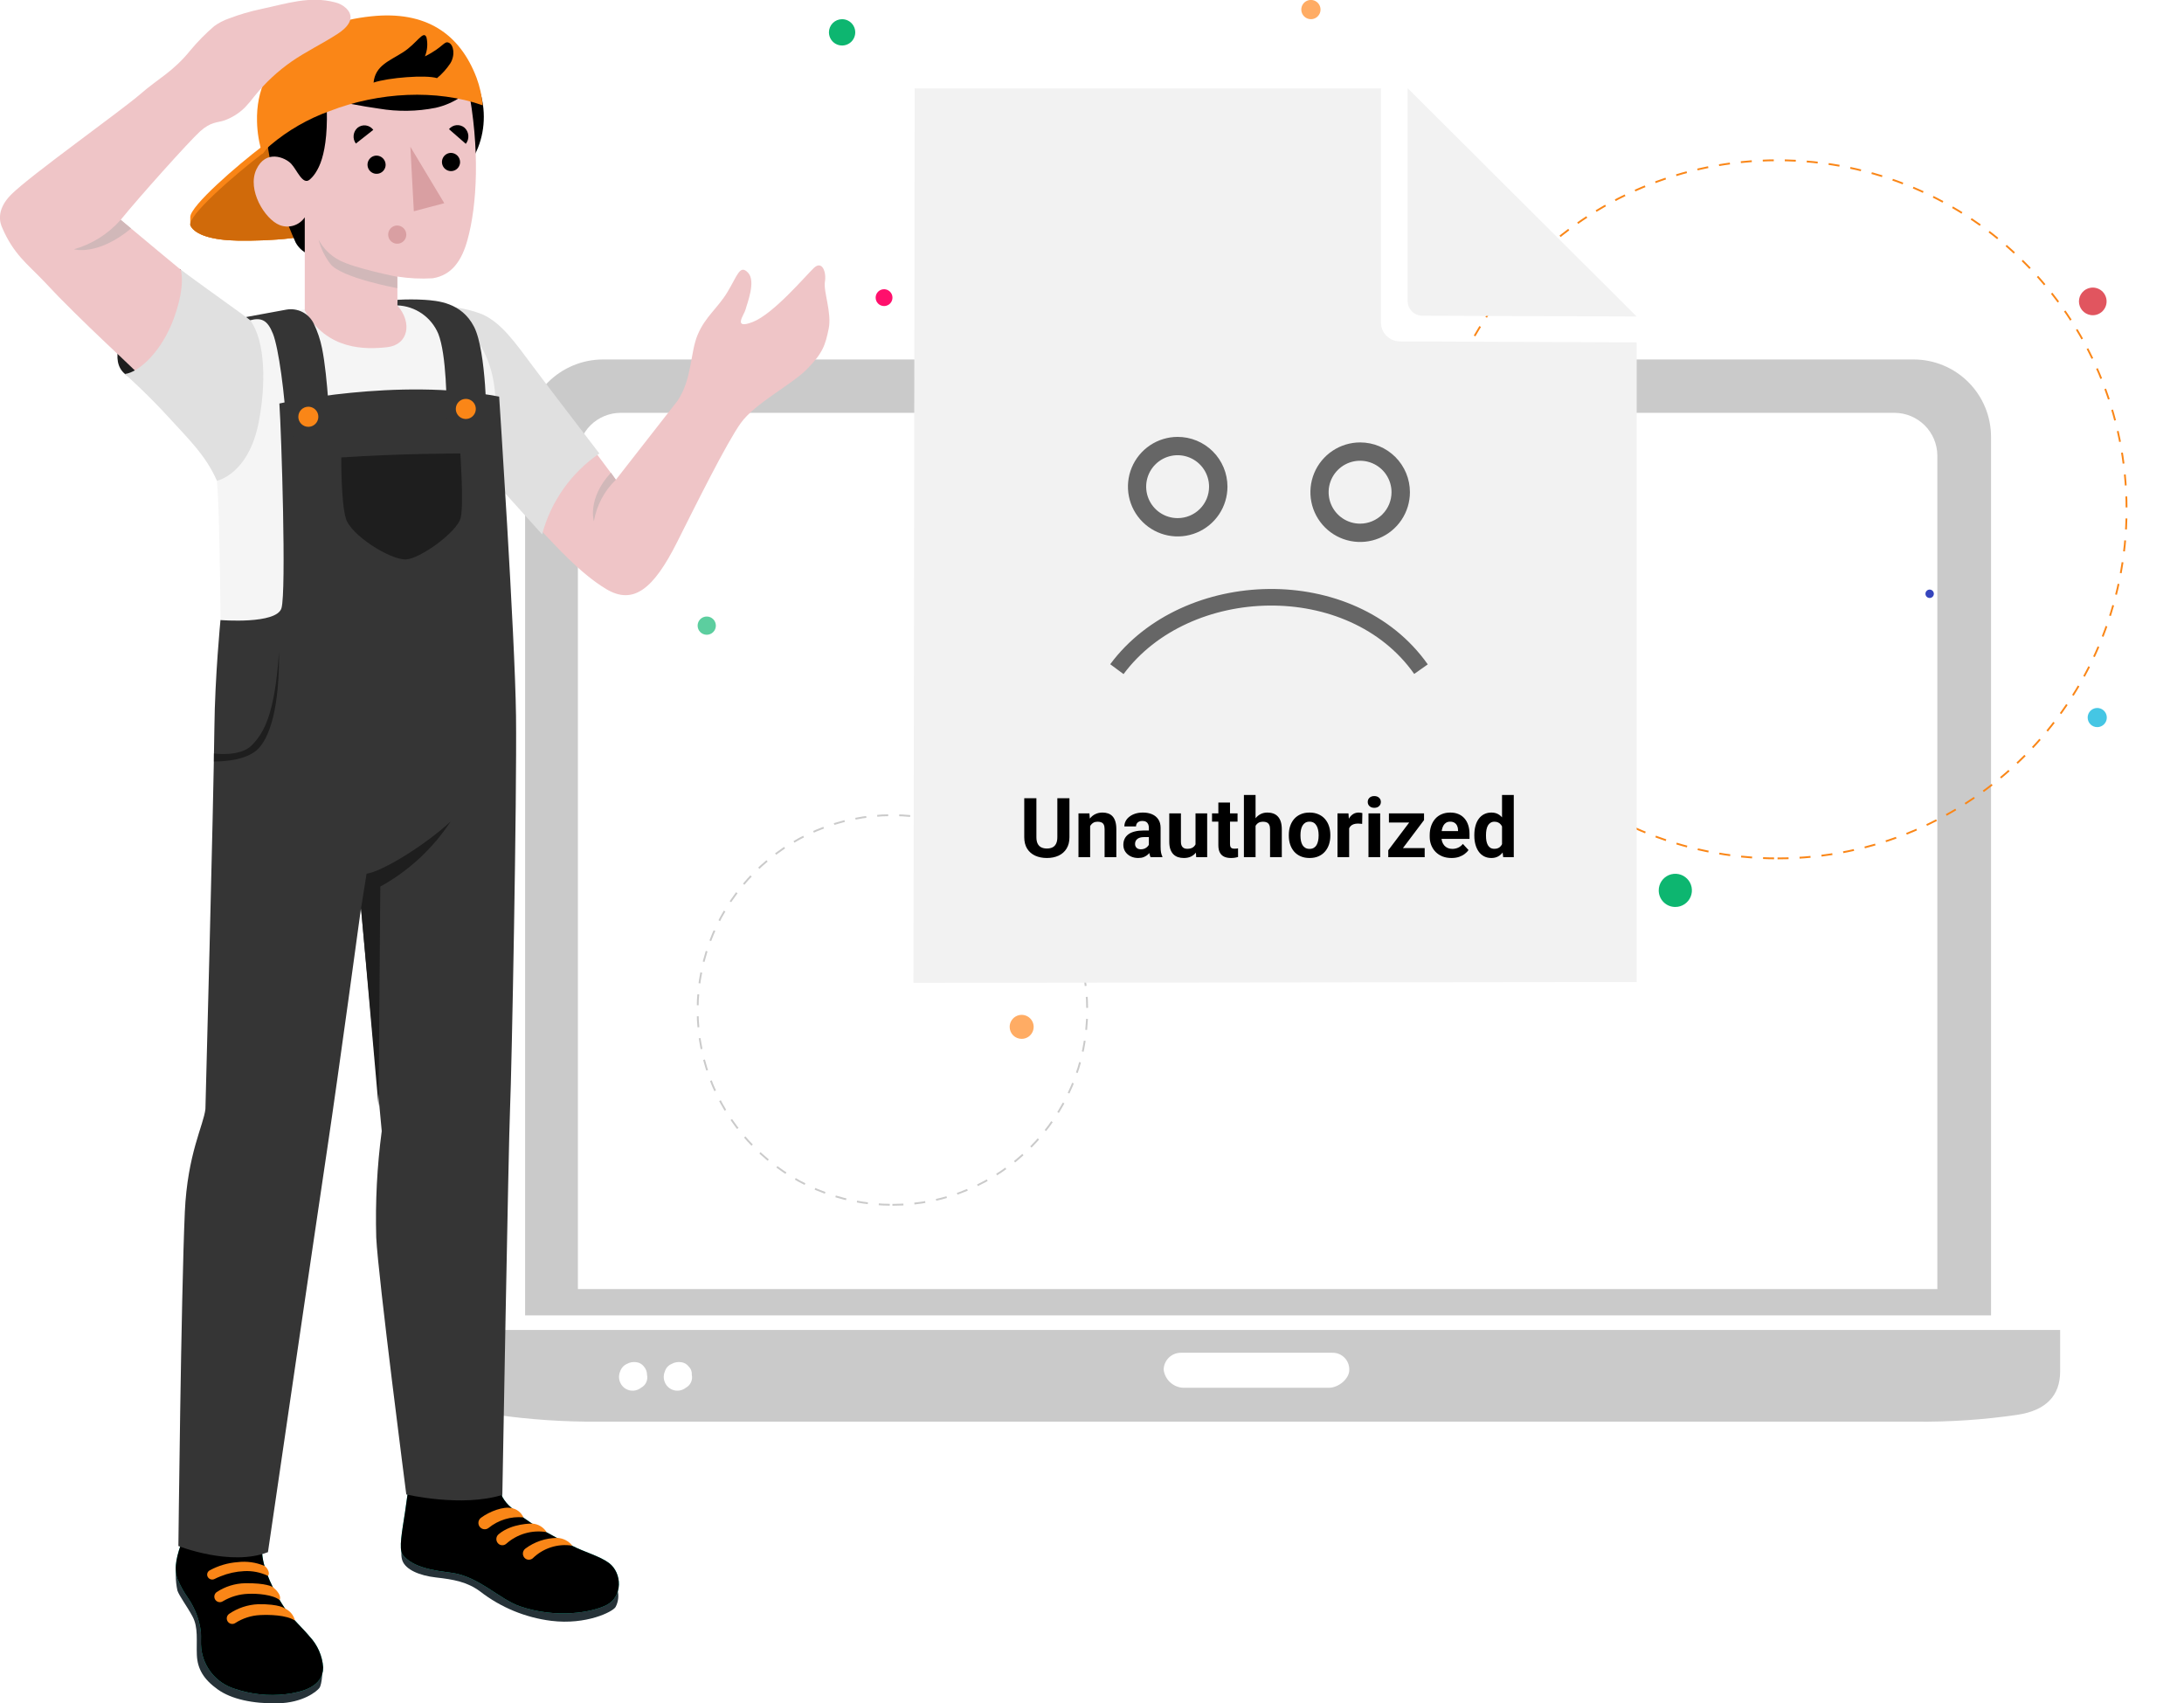 <svg width="395" height="308" viewBox="0 0 395 308" fill="none" xmlns="http://www.w3.org/2000/svg">
<g clip-path="url(#clip0_889_287)">
<path d="M346.09 65H109.03C105.305 65.013 101.737 66.499 99.103 69.133C96.469 71.766 94.983 75.335 94.97 79.06V237.85H360.1V79.06C360.108 77.216 359.751 75.388 359.051 73.682C358.35 71.976 357.319 70.425 356.017 69.118C354.715 67.812 353.168 66.775 351.465 66.069C349.761 65.362 347.934 64.999 346.09 65ZM350.39 233.09H104.52V82.33C104.536 80.289 105.357 78.338 106.805 76.899C108.252 75.461 110.209 74.653 112.25 74.65H342.66C344.698 74.66 346.651 75.471 348.097 76.908C349.543 78.344 350.366 80.292 350.39 82.33V233.09ZM82 240.49V247.99C82 252.45 84.54 255.05 89.73 255.83C95.848 256.698 102.021 257.113 108.2 257.07H346.4C352.58 257.139 358.755 256.725 364.87 255.83C370.06 255.05 372.6 252.35 372.6 247.99V240.49H82ZM115.93 250.94C115.633 251.176 115.284 251.339 114.913 251.417C114.541 251.495 114.156 251.485 113.789 251.387C113.422 251.29 113.083 251.109 112.798 250.858C112.514 250.606 112.292 250.292 112.15 249.94C112.021 249.636 111.955 249.31 111.955 248.98C111.955 248.65 112.021 248.324 112.15 248.02C112.245 247.712 112.405 247.428 112.619 247.186C112.833 246.945 113.096 246.752 113.39 246.62C113.896 246.341 114.478 246.232 115.05 246.31C115.325 246.336 115.591 246.419 115.832 246.554C116.072 246.688 116.283 246.87 116.45 247.09C116.822 247.505 117.025 248.043 117.02 248.6C117.125 249.056 117.074 249.533 116.877 249.957C116.68 250.381 116.346 250.727 115.93 250.94ZM124.03 250.94C123.732 251.176 123.383 251.339 123.01 251.417C122.638 251.494 122.253 251.484 121.885 251.387C121.517 251.29 121.177 251.109 120.892 250.858C120.606 250.607 120.383 250.292 120.24 249.94C120.111 249.636 120.045 249.31 120.045 248.98C120.045 248.65 120.111 248.324 120.24 248.02C120.327 247.706 120.485 247.417 120.702 247.174C120.918 246.931 121.188 246.742 121.49 246.62C121.995 246.34 122.578 246.231 123.15 246.31C123.425 246.336 123.691 246.419 123.932 246.554C124.172 246.688 124.383 246.87 124.55 247.09C124.752 247.283 124.908 247.519 125.006 247.78C125.105 248.042 125.144 248.322 125.12 248.6C125.22 249.056 125.167 249.531 124.97 249.954C124.773 250.377 124.443 250.723 124.03 250.94ZM240.35 250.94H213.99C213.11 250.899 212.273 250.549 211.627 249.95C210.981 249.352 210.568 248.544 210.46 247.67C210.473 246.861 210.801 246.088 211.374 245.517C211.947 244.946 212.721 244.62 213.53 244.61H240.97C241.374 244.602 241.776 244.675 242.151 244.826C242.526 244.977 242.866 245.202 243.152 245.488C243.438 245.774 243.663 246.114 243.814 246.489C243.965 246.864 244.038 247.266 244.03 247.67C244.08 249.28 242.11 250.94 240.35 250.94Z" fill="#CACACA"/>
<path d="M321.491 155.22C356.351 155.22 384.611 126.96 384.611 92.1C384.611 57.24 356.351 28.98 321.491 28.98C286.631 28.98 258.371 57.24 258.371 92.1C258.371 126.96 286.631 155.22 321.491 155.22Z" stroke="#FA8617" stroke-width="0.33" stroke-miterlimit="10" stroke-dasharray="1.99 1.99"/>
<path d="M161.402 217.86C180.859 217.86 196.632 202.087 196.632 182.63C196.632 163.173 180.859 147.4 161.402 147.4C141.945 147.4 126.172 163.173 126.172 182.63C126.172 202.087 141.945 217.86 161.402 217.86Z" stroke="#CACACA" stroke-width="0.33" stroke-miterlimit="10" stroke-dasharray="1.99 1.99"/>
<path d="M254.59 15.95V54.43C254.59 55.129 254.865 55.799 255.355 56.297C255.845 56.795 256.511 57.079 257.21 57.09L296.01 57.23L254.59 15.95Z" fill="#F2F2F2"/>
<path d="M165.211 177.73L165.431 15.99H249.761V58.33C249.763 59.224 250.117 60.081 250.745 60.717C251.374 61.353 252.227 61.717 253.121 61.73L296.011 61.91V177.58L165.211 177.73Z" fill="#F2F2F2"/>
<path opacity="0.67" d="M127.822 114.78C128.733 114.78 129.472 114.041 129.472 113.13C129.472 112.219 128.733 111.48 127.822 111.48C126.911 111.48 126.172 112.219 126.172 113.13C126.172 114.041 126.911 114.78 127.822 114.78Z" fill="#0DB670"/>
<path d="M303 164C303.593 164 304.173 163.824 304.667 163.494C305.16 163.165 305.545 162.696 305.772 162.148C305.999 161.6 306.058 160.997 305.942 160.415C305.827 159.833 305.541 159.298 305.121 158.879C304.702 158.459 304.167 158.173 303.585 158.058C303.003 157.942 302.4 158.001 301.852 158.228C301.304 158.455 300.835 158.84 300.506 159.333C300.176 159.827 300 160.407 300 161C299.998 161.395 300.074 161.786 300.224 162.15C300.374 162.515 300.595 162.847 300.874 163.126C301.153 163.405 301.485 163.626 301.85 163.776C302.214 163.926 302.605 164.002 303 164Z" fill="#0DB670"/>
<path d="M159.891 55.34C160.192 55.34 160.486 55.251 160.736 55.084C160.986 54.917 161.18 54.679 161.295 54.402C161.41 54.124 161.441 53.818 161.382 53.523C161.323 53.229 161.178 52.958 160.966 52.745C160.753 52.533 160.482 52.388 160.188 52.329C159.893 52.271 159.587 52.301 159.309 52.416C159.032 52.531 158.794 52.726 158.627 52.976C158.46 53.225 158.371 53.519 158.371 53.82C158.371 54.223 158.531 54.61 158.816 54.895C159.101 55.18 159.488 55.34 159.891 55.34Z" fill="#FF106C"/>
<path d="M184.779 187.85C185.209 187.85 185.629 187.722 185.986 187.484C186.343 187.245 186.621 186.905 186.785 186.508C186.949 186.111 186.991 185.674 186.907 185.253C186.822 184.832 186.615 184.445 186.31 184.142C186.006 183.839 185.618 183.633 185.197 183.55C184.775 183.468 184.338 183.512 183.942 183.678C183.546 183.844 183.207 184.124 182.97 184.482C182.733 184.84 182.607 185.26 182.609 185.69C182.609 185.974 182.666 186.256 182.775 186.519C182.884 186.782 183.044 187.02 183.246 187.221C183.447 187.422 183.687 187.581 183.95 187.688C184.213 187.796 184.495 187.851 184.779 187.85Z" fill="#FFAC64"/>
<path d="M379.308 131.48C379.65 131.48 379.985 131.379 380.269 131.188C380.554 130.998 380.776 130.728 380.906 130.412C381.037 130.096 381.072 129.748 381.005 129.413C380.938 129.077 380.773 128.769 380.531 128.527C380.29 128.285 379.981 128.12 379.646 128.053C379.31 127.987 378.962 128.021 378.646 128.152C378.33 128.283 378.06 128.504 377.87 128.789C377.68 129.073 377.578 129.408 377.578 129.75C377.577 129.978 377.621 130.203 377.707 130.414C377.794 130.624 377.921 130.815 378.082 130.976C378.243 131.137 378.434 131.265 378.645 131.351C378.855 131.438 379.081 131.481 379.308 131.48Z" fill="#45C6E4"/>
<path d="M348.998 108.13C349.2 108.13 349.393 108.05 349.536 107.908C349.678 107.765 349.758 107.572 349.758 107.37C349.758 107.169 349.678 106.975 349.536 106.833C349.393 106.69 349.2 106.61 348.998 106.61C348.797 106.61 348.603 106.69 348.461 106.833C348.318 106.975 348.238 107.169 348.238 107.37C348.238 107.572 348.318 107.765 348.461 107.908C348.603 108.05 348.797 108.13 348.998 108.13Z" fill="#3645BD"/>
<path d="M152.302 3.47C152.773 3.47 153.233 3.61 153.624 3.871C154.016 4.133 154.321 4.504 154.501 4.939C154.681 5.374 154.728 5.853 154.636 6.314C154.544 6.776 154.318 7.2 153.985 7.533C153.652 7.866 153.228 8.092 152.766 8.184C152.305 8.276 151.826 8.229 151.391 8.049C150.956 7.869 150.585 7.564 150.323 7.172C150.061 6.781 149.922 6.321 149.922 5.85C149.922 5.219 150.173 4.613 150.619 4.167C151.065 3.721 151.671 3.47 152.302 3.47Z" fill="#0DB670"/>
<path d="M237.092 3.47C237.436 3.47 237.772 3.368 238.058 3.177C238.344 2.986 238.567 2.714 238.699 2.396C238.831 2.078 238.865 1.728 238.798 1.391C238.731 1.053 238.565 0.743 238.322 0.5C238.079 0.256 237.769 0.091 237.431 0.023C237.093 -0.044 236.744 -0.009 236.426 0.122C236.108 0.254 235.836 0.477 235.645 0.763C235.454 1.049 235.352 1.386 235.352 1.73C235.352 2.191 235.535 2.634 235.861 2.96C236.187 3.287 236.63 3.47 237.092 3.47Z" fill="#FFAC64"/>
<path d="M378.096 56.967C378.453 57.026 378.82 57.006 379.169 56.909C379.518 56.812 379.842 56.64 380.119 56.405C380.395 56.171 380.617 55.879 380.769 55.55C380.921 55.221 381 54.862 381 54.5C381 54.138 380.921 53.779 380.769 53.45C380.617 53.121 380.395 52.829 380.119 52.595C379.842 52.36 379.518 52.188 379.169 52.091C378.82 51.994 378.453 51.974 378.096 52.033C377.511 52.129 376.979 52.429 376.595 52.881C376.211 53.333 376 53.907 376 54.5C376 55.093 376.211 55.667 376.595 56.119C376.979 56.571 377.511 56.871 378.096 56.967Z" fill="#E1555F"/>
<path d="M246 80C244.22 80 242.48 80.528 241 81.517C239.52 82.506 238.366 83.911 237.685 85.556C237.004 87.2 236.826 89.01 237.173 90.756C237.52 92.502 238.377 94.105 239.636 95.364C240.895 96.623 242.498 97.48 244.244 97.827C245.99 98.174 247.8 97.996 249.444 97.315C251.089 96.634 252.494 95.48 253.483 94C254.472 92.52 255 90.78 255 89C255 86.613 254.052 84.324 252.364 82.636C250.676 80.948 248.387 80 246 80ZM246 94.688C244.874 94.691 243.773 94.36 242.836 93.737C241.899 93.114 241.167 92.226 240.734 91.187C240.301 90.148 240.187 89.004 240.404 87.9C240.622 86.796 241.162 85.781 241.957 84.984C242.752 84.187 243.765 83.644 244.869 83.423C245.973 83.202 247.117 83.314 248.157 83.744C249.197 84.174 250.087 84.903 250.712 85.839C251.338 86.774 251.672 87.874 251.672 89C251.672 90.506 251.075 91.95 250.012 93.016C248.948 94.082 247.506 94.683 246 94.688Z" fill="#666666"/>
<path d="M202 121C214.533 104.116 244.484 103.223 257 121" stroke="#666666" stroke-width="3" stroke-miterlimit="10"/>
<path d="M212.984 79C211.205 79.003 209.467 79.534 207.989 80.524C206.511 81.515 205.359 82.922 204.681 84.567C204.002 86.212 203.826 88.021 204.175 89.765C204.524 91.51 205.382 93.112 206.642 94.37C207.901 95.627 209.505 96.482 211.25 96.828C212.995 97.174 214.804 96.995 216.448 96.313C218.091 95.632 219.496 94.478 220.484 92.999C221.473 91.519 222 89.779 222 88C222 86.817 221.767 85.645 221.313 84.552C220.86 83.459 220.196 82.466 219.358 81.63C218.521 80.795 217.527 80.132 216.433 79.681C215.34 79.229 214.168 78.998 212.984 79ZM212.984 93.688C211.86 93.688 210.76 93.354 209.825 92.729C208.889 92.104 208.16 91.216 207.73 90.177C207.299 89.137 207.187 87.994 207.406 86.89C207.626 85.787 208.167 84.774 208.963 83.978C209.758 83.183 210.772 82.641 211.875 82.422C212.978 82.202 214.122 82.315 215.161 82.746C216.2 83.176 217.088 83.905 217.713 84.84C218.338 85.775 218.672 86.875 218.672 88C218.674 88.748 218.528 89.488 218.243 90.179C217.958 90.87 217.539 91.498 217.011 92.026C216.482 92.555 215.854 92.974 215.163 93.259C214.472 93.544 213.732 93.69 212.984 93.688Z" fill="#666666"/>
<path d="M191.231 144.336H193.421V151.382C193.421 152.202 193.245 152.893 192.894 153.455C192.547 154.016 192.066 154.438 191.451 154.722C190.84 155.005 190.137 155.146 189.341 155.146C188.545 155.146 187.837 155.005 187.217 154.722C186.602 154.438 186.119 154.016 185.767 153.455C185.42 152.893 185.247 152.202 185.247 151.382V144.336H187.444V151.382C187.444 151.86 187.52 152.251 187.671 152.554C187.823 152.856 188.04 153.079 188.323 153.22C188.611 153.362 188.951 153.433 189.341 153.433C189.742 153.433 190.081 153.362 190.359 153.22C190.643 153.079 190.857 152.856 191.004 152.554C191.155 152.251 191.231 151.86 191.231 151.382V144.336ZM197.164 148.767V155H195.054V147.075H197.032L197.164 148.767ZM196.856 150.759H196.285C196.285 150.173 196.36 149.646 196.512 149.177C196.663 148.704 196.875 148.301 197.149 147.969C197.422 147.632 197.747 147.375 198.123 147.2C198.504 147.019 198.929 146.929 199.397 146.929C199.769 146.929 200.108 146.982 200.416 147.09C200.723 147.197 200.987 147.368 201.207 147.603C201.431 147.837 201.602 148.147 201.719 148.533C201.841 148.918 201.902 149.39 201.902 149.946V155H199.778V149.939C199.778 149.587 199.729 149.314 199.632 149.119C199.534 148.923 199.39 148.787 199.2 148.708C199.014 148.625 198.785 148.584 198.511 148.584C198.228 148.584 197.981 148.64 197.771 148.752C197.566 148.865 197.396 149.021 197.259 149.221C197.127 149.417 197.027 149.646 196.958 149.91C196.89 150.173 196.856 150.457 196.856 150.759ZM207.784 153.213V149.683C207.784 149.429 207.742 149.211 207.659 149.031C207.576 148.845 207.447 148.701 207.271 148.599C207.1 148.496 206.878 148.445 206.604 148.445C206.37 148.445 206.167 148.486 205.997 148.569C205.826 148.647 205.694 148.762 205.601 148.914C205.508 149.06 205.462 149.233 205.462 149.434H203.353C203.353 149.097 203.431 148.777 203.587 148.474C203.743 148.171 203.97 147.905 204.268 147.676C204.566 147.441 204.92 147.258 205.33 147.126C205.745 146.995 206.209 146.929 206.722 146.929C207.337 146.929 207.884 147.031 208.362 147.236C208.841 147.441 209.217 147.749 209.49 148.159C209.769 148.569 209.908 149.082 209.908 149.697V153.088C209.908 153.523 209.935 153.879 209.988 154.158C210.042 154.431 210.12 154.67 210.223 154.875V155H208.091C207.989 154.785 207.911 154.517 207.857 154.194C207.808 153.867 207.784 153.54 207.784 153.213ZM208.062 150.173L208.077 151.367H206.897C206.619 151.367 206.377 151.399 206.172 151.462C205.967 151.526 205.799 151.616 205.667 151.733C205.535 151.846 205.438 151.978 205.374 152.129C205.315 152.28 205.286 152.446 205.286 152.627C205.286 152.808 205.328 152.971 205.411 153.118C205.494 153.259 205.613 153.372 205.77 153.455C205.926 153.533 206.109 153.572 206.319 153.572C206.636 153.572 206.912 153.508 207.146 153.381C207.381 153.254 207.562 153.098 207.688 152.913C207.82 152.727 207.889 152.551 207.894 152.385L208.45 153.279C208.372 153.479 208.265 153.687 208.128 153.901C207.996 154.116 207.828 154.319 207.623 154.509C207.417 154.695 207.171 154.849 206.883 154.971C206.595 155.088 206.253 155.146 205.857 155.146C205.354 155.146 204.898 155.046 204.488 154.846C204.083 154.641 203.76 154.36 203.521 154.004C203.287 153.643 203.169 153.232 203.169 152.773C203.169 152.358 203.248 151.99 203.404 151.667C203.56 151.345 203.79 151.074 204.092 150.854C204.4 150.63 204.783 150.461 205.242 150.349C205.701 150.232 206.233 150.173 206.839 150.173H208.062ZM216.221 153.103V147.075H218.331V155H216.346L216.221 153.103ZM216.456 151.477L217.078 151.462C217.078 151.99 217.017 152.48 216.895 152.935C216.773 153.384 216.59 153.774 216.346 154.106C216.102 154.434 215.794 154.69 215.423 154.875C215.052 155.056 214.615 155.146 214.112 155.146C213.726 155.146 213.37 155.093 213.042 154.985C212.72 154.873 212.442 154.7 212.208 154.465C211.978 154.226 211.797 153.921 211.666 153.55C211.539 153.174 211.475 152.722 211.475 152.195V147.075H213.584V152.209C213.584 152.444 213.611 152.642 213.665 152.803C213.724 152.964 213.804 153.096 213.907 153.198C214.009 153.301 214.129 153.374 214.266 153.418C214.407 153.462 214.563 153.484 214.734 153.484C215.169 153.484 215.511 153.396 215.76 153.22C216.014 153.044 216.192 152.805 216.294 152.502C216.402 152.195 216.456 151.853 216.456 151.477ZM223.824 147.075V148.569H219.209V147.075H223.824ZM220.352 145.12H222.461V152.612C222.461 152.842 222.491 153.018 222.549 153.14C222.613 153.262 222.706 153.347 222.828 153.396C222.95 153.44 223.104 153.462 223.289 153.462C223.421 153.462 223.538 153.457 223.641 153.447C223.748 153.433 223.838 153.418 223.912 153.403L223.919 154.956C223.738 155.015 223.543 155.061 223.333 155.095C223.123 155.129 222.891 155.146 222.637 155.146C222.173 155.146 221.768 155.071 221.421 154.919C221.08 154.763 220.816 154.514 220.63 154.172C220.445 153.831 220.352 153.381 220.352 152.825V145.12ZM227.083 143.75V155H224.974V143.75H227.083ZM226.783 150.759H226.204C226.209 150.208 226.282 149.7 226.424 149.236C226.565 148.767 226.768 148.362 227.032 148.02C227.295 147.673 227.61 147.405 227.977 147.214C228.348 147.024 228.758 146.929 229.207 146.929C229.598 146.929 229.952 146.985 230.269 147.097C230.591 147.205 230.867 147.38 231.097 147.625C231.331 147.864 231.512 148.179 231.639 148.569C231.766 148.96 231.829 149.434 231.829 149.99V155H229.705V149.976C229.705 149.624 229.654 149.348 229.551 149.148C229.454 148.943 229.31 148.799 229.119 148.716C228.934 148.628 228.704 148.584 228.431 148.584C228.128 148.584 227.869 148.64 227.654 148.752C227.444 148.865 227.276 149.021 227.149 149.221C227.022 149.417 226.929 149.646 226.871 149.91C226.812 150.173 226.783 150.457 226.783 150.759ZM233.096 151.118V150.964C233.096 150.383 233.179 149.849 233.345 149.36C233.511 148.867 233.753 148.44 234.07 148.079C234.388 147.717 234.778 147.437 235.242 147.236C235.706 147.031 236.238 146.929 236.839 146.929C237.439 146.929 237.974 147.031 238.443 147.236C238.912 147.437 239.305 147.717 239.622 148.079C239.944 148.44 240.188 148.867 240.354 149.36C240.521 149.849 240.604 150.383 240.604 150.964V151.118C240.604 151.694 240.521 152.229 240.354 152.722C240.188 153.21 239.944 153.638 239.622 154.004C239.305 154.365 238.914 154.646 238.45 154.846C237.986 155.046 237.454 155.146 236.854 155.146C236.253 155.146 235.718 155.046 235.25 154.846C234.786 154.646 234.393 154.365 234.07 154.004C233.753 153.638 233.511 153.21 233.345 152.722C233.179 152.229 233.096 151.694 233.096 151.118ZM235.206 150.964V151.118C235.206 151.45 235.235 151.76 235.293 152.048C235.352 152.336 235.445 152.59 235.572 152.81C235.704 153.025 235.875 153.193 236.084 153.315C236.294 153.438 236.551 153.499 236.854 153.499C237.146 153.499 237.398 153.438 237.608 153.315C237.818 153.193 237.986 153.025 238.113 152.81C238.24 152.59 238.333 152.336 238.392 152.048C238.455 151.76 238.487 151.45 238.487 151.118V150.964C238.487 150.642 238.455 150.339 238.392 150.056C238.333 149.768 238.238 149.514 238.106 149.294C237.979 149.07 237.811 148.894 237.601 148.767C237.391 148.64 237.137 148.577 236.839 148.577C236.541 148.577 236.287 148.64 236.077 148.767C235.872 148.894 235.704 149.07 235.572 149.294C235.445 149.514 235.352 149.768 235.293 150.056C235.235 150.339 235.206 150.642 235.206 150.964ZM244.009 148.804V155H241.9V147.075H243.885L244.009 148.804ZM246.397 147.024L246.36 148.979C246.258 148.965 246.133 148.953 245.987 148.943C245.845 148.928 245.716 148.921 245.599 148.921C245.301 148.921 245.042 148.96 244.822 149.038C244.607 149.111 244.427 149.221 244.28 149.368C244.139 149.514 244.031 149.692 243.958 149.902C243.89 150.112 243.851 150.352 243.841 150.62L243.416 150.488C243.416 149.976 243.467 149.504 243.57 149.075C243.672 148.64 243.821 148.262 244.017 147.939C244.217 147.617 244.461 147.368 244.749 147.192C245.037 147.017 245.367 146.929 245.738 146.929C245.855 146.929 245.975 146.938 246.097 146.958C246.219 146.973 246.319 146.995 246.397 147.024ZM249.62 147.075V155H247.503V147.075H249.62ZM247.371 145.01C247.371 144.702 247.479 144.448 247.693 144.248C247.908 144.048 248.196 143.948 248.558 143.948C248.914 143.948 249.2 144.048 249.415 144.248C249.634 144.448 249.744 144.702 249.744 145.01C249.744 145.317 249.634 145.571 249.415 145.771C249.2 145.972 248.914 146.072 248.558 146.072C248.196 146.072 247.908 145.972 247.693 145.771C247.479 145.571 247.371 145.317 247.371 145.01ZM257.669 153.352V155H251.648V153.352H257.669ZM257.552 148.291L252.498 155H251.084V153.748L256.116 147.075H257.552V148.291ZM256.805 147.075V148.73H251.202V147.075H256.805ZM262.525 155.146C261.91 155.146 261.358 155.049 260.87 154.854C260.381 154.653 259.966 154.377 259.625 154.026C259.288 153.674 259.029 153.267 258.848 152.803C258.667 152.334 258.577 151.836 258.577 151.309V151.016C258.577 150.415 258.663 149.866 258.833 149.368C259.004 148.87 259.249 148.438 259.566 148.071C259.888 147.705 260.279 147.424 260.738 147.229C261.197 147.029 261.714 146.929 262.291 146.929C262.852 146.929 263.35 147.021 263.785 147.207C264.219 147.393 264.583 147.656 264.876 147.998C265.174 148.34 265.398 148.75 265.55 149.229C265.701 149.702 265.777 150.229 265.777 150.811V151.689H259.478V150.283H263.704V150.122C263.704 149.829 263.65 149.568 263.543 149.338C263.44 149.104 263.284 148.918 263.074 148.782C262.864 148.645 262.596 148.577 262.269 148.577C261.99 148.577 261.751 148.638 261.551 148.76C261.351 148.882 261.187 149.053 261.06 149.272C260.938 149.492 260.845 149.751 260.782 150.049C260.723 150.342 260.694 150.664 260.694 151.016V151.309C260.694 151.626 260.738 151.919 260.826 152.188C260.918 152.456 261.048 152.688 261.214 152.883C261.385 153.079 261.59 153.23 261.829 153.337C262.073 153.445 262.349 153.499 262.657 153.499C263.038 153.499 263.392 153.425 263.719 153.279C264.051 153.127 264.336 152.9 264.576 152.598L265.601 153.711C265.435 153.95 265.208 154.18 264.92 154.399C264.637 154.619 264.295 154.8 263.895 154.941C263.494 155.078 263.038 155.146 262.525 155.146ZM271.658 153.271V143.75H273.782V155H271.871L271.658 153.271ZM266.648 151.133V150.979C266.648 150.374 266.717 149.824 266.854 149.331C266.99 148.833 267.19 148.406 267.454 148.049C267.718 147.693 268.042 147.417 268.428 147.222C268.814 147.026 269.253 146.929 269.747 146.929C270.21 146.929 270.616 147.026 270.962 147.222C271.314 147.417 271.612 147.695 271.856 148.057C272.105 148.413 272.305 148.835 272.457 149.324C272.608 149.807 272.718 150.337 272.786 150.913V151.25C272.718 151.802 272.608 152.314 272.457 152.788C272.305 153.262 272.105 153.677 271.856 154.033C271.612 154.385 271.314 154.658 270.962 154.854C270.611 155.049 270.201 155.146 269.732 155.146C269.239 155.146 268.799 155.046 268.414 154.846C268.033 154.646 267.71 154.365 267.447 154.004C267.188 153.643 266.99 153.218 266.854 152.729C266.717 152.241 266.648 151.709 266.648 151.133ZM268.758 150.979V151.133C268.758 151.46 268.782 151.765 268.831 152.048C268.885 152.332 268.97 152.583 269.087 152.803C269.209 153.018 269.366 153.186 269.556 153.308C269.751 153.425 269.988 153.484 270.267 153.484C270.628 153.484 270.926 153.403 271.16 153.242C271.395 153.076 271.573 152.849 271.695 152.561C271.822 152.273 271.895 151.941 271.915 151.565V150.605C271.9 150.298 271.856 150.022 271.783 149.778C271.714 149.529 271.612 149.316 271.475 149.141C271.343 148.965 271.177 148.828 270.977 148.73C270.782 148.633 270.55 148.584 270.281 148.584C270.008 148.584 269.773 148.647 269.578 148.774C269.383 148.896 269.224 149.065 269.102 149.28C268.985 149.495 268.897 149.749 268.838 150.042C268.785 150.33 268.758 150.642 268.758 150.979Z" fill="black"/>
<path d="M97.909 95.978C92.105 89.987 81.602 76.379 81.602 76.379L75.64 55.702C75.491 55.761 78.67 55.771 79.614 55.702C86.034 56.131 87.922 56.7 91.916 61.073C95.087 64.558 107.18 81.161 111.393 86.742L122.552 72.455C125.226 68.391 124.788 63.849 126.18 60.534C127.571 57.219 129.807 55.752 131.605 52.746C133.404 49.741 133.831 47.754 135.302 49.322C136.772 50.889 135.073 54.993 134.855 55.931C134.636 56.87 132.39 59.675 136.146 58.218C139.903 56.76 145.706 49.861 147.206 48.443C148.707 47.025 149.492 49.222 149.194 50.949C148.896 52.676 150.466 56.57 149.879 59.426C149.263 62.421 148.816 63.849 145.905 66.794C143.202 69.54 136.564 72.894 133.98 76.499C131.396 80.103 125.852 91.285 122.463 98.024C118.17 106.591 114.513 109.416 109.664 106.531C104.815 103.645 100.065 98.204 97.909 95.978Z" fill="#EFC5C7"/>
<path d="M77.548 55.502C80.833 55.186 84.146 55.641 87.227 56.83C90.714 58.407 93.079 61.822 96.478 66.374C99.876 70.927 108.402 81.999 108.402 81.999C103.317 85.469 99.642 90.661 98.048 96.626L77.279 73.563L77.548 55.502Z" fill="#E0E0E0"/>
<path d="M111.383 86.752C109.288 88.768 107.895 91.407 107.408 94.28C107.408 94.28 106.156 90.137 110.498 85.474L111.383 86.752Z" fill="#D1B8B9"/>
<path d="M57.565 55.432C55.309 55.981 49.248 56.76 45.253 57.908C42.272 58.757 39.291 62.431 38.715 65.146C36.727 73.843 38.496 79.314 39.231 86.932C39.967 94.55 40.016 132.559 40.016 132.559C44.22 140.806 76.068 142.483 91.481 131.171C91.481 131.171 89.592 80.572 89.592 72.694C89.592 64.817 85.24 55.362 73.216 54.653L57.565 55.432Z" fill="#F5F5F5"/>
<path d="M71.179 30.511C71.168 30.841 71.06 31.159 70.869 31.427C70.678 31.695 70.413 31.901 70.106 32.019C69.8 32.136 69.466 32.16 69.146 32.088C68.826 32.016 68.534 31.851 68.307 31.613C68.079 31.375 67.927 31.076 67.868 30.751C67.81 30.427 67.848 30.093 67.977 29.79C68.106 29.487 68.322 29.229 68.596 29.048C68.871 28.868 69.192 28.772 69.52 28.774C69.969 28.785 70.395 28.973 70.706 29.299C71.017 29.624 71.187 30.06 71.179 30.511Z" fill="#263238"/>
<path d="M69.519 24.86L66.081 26.767C65.836 26.295 65.782 25.746 65.93 25.234C66.078 24.723 66.417 24.288 66.876 24.022C67.103 23.896 67.353 23.819 67.611 23.793C67.869 23.768 68.129 23.795 68.376 23.874C68.623 23.952 68.852 24.08 69.048 24.249C69.245 24.419 69.405 24.627 69.519 24.86Z" fill="#263238"/>
<path d="M70.762 40.715L74.617 42.163C74.538 42.426 74.406 42.669 74.23 42.879C74.053 43.088 73.835 43.258 73.59 43.379C73.344 43.5 73.077 43.569 72.804 43.581C72.531 43.593 72.259 43.549 72.004 43.451C71.485 43.245 71.065 42.845 70.833 42.335C70.602 41.825 70.576 41.244 70.762 40.715Z" fill="#F28F8F"/>
<path d="M84.453 26.248L81.323 23.822C81.47 23.609 81.658 23.429 81.877 23.292C82.096 23.155 82.34 23.064 82.594 23.024C82.849 22.985 83.109 22.998 83.359 23.064C83.608 23.129 83.842 23.244 84.046 23.403C84.464 23.734 84.739 24.214 84.815 24.744C84.891 25.273 84.761 25.812 84.453 26.248Z" fill="#263238"/>
<path d="M83.75 30.512C83.738 30.829 83.634 31.135 83.45 31.393C83.266 31.651 83.011 31.849 82.716 31.962C82.421 32.076 82.099 32.099 81.791 32.03C81.483 31.961 81.201 31.803 80.982 31.574C80.763 31.346 80.615 31.058 80.558 30.746C80.501 30.434 80.536 30.112 80.659 29.82C80.783 29.528 80.989 29.278 81.252 29.103C81.515 28.928 81.824 28.834 82.14 28.834C82.355 28.838 82.568 28.885 82.765 28.971C82.963 29.057 83.141 29.182 83.291 29.338C83.44 29.494 83.558 29.677 83.636 29.879C83.715 30.08 83.754 30.295 83.75 30.512Z" fill="#263238"/>
<path d="M75.022 27.726L75.579 37.89L80.856 36.083L75.022 27.726Z" fill="#F28F8F"/>
<path d="M71.156 28.175L47.496 26.418C42.915 29.902 34.409 37.231 34.419 39.258V40.665C34.424 40.728 34.441 40.789 34.469 40.845C35.303 42.443 38.324 43.431 43.024 43.511C48.599 43.601 57.254 43.091 59.53 41.125C62.948 38.129 71.156 29.513 71.156 29.513L69.964 29.423L71.156 28.175Z" fill="#FA8617"/>
<path opacity="0.2" d="M71.156 28.175L47.496 26.418C42.915 29.902 34.409 37.231 34.419 39.258V40.665C34.424 40.728 34.441 40.789 34.469 40.845C35.303 42.443 38.324 43.431 43.024 43.511C48.599 43.601 57.254 43.091 59.53 41.125C62.948 38.129 71.156 29.513 71.156 29.513L69.964 29.423L71.156 28.175Z" fill="#FA8617"/>
<path d="M47.496 27.756C42.716 31.4 33.584 39.238 34.469 40.845C35.353 42.453 38.324 43.431 43.024 43.511C48.599 43.601 57.254 43.092 59.53 41.125C62.948 38.129 71.156 29.513 71.156 29.513L47.496 27.756Z" fill="#D06B0A"/>
<path opacity="0.4" d="M47.496 27.756C42.716 31.4 33.584 39.238 34.469 40.845C35.353 42.453 38.324 43.431 43.024 43.511C48.599 43.601 57.254 43.092 59.53 41.125C62.948 38.129 71.156 29.513 71.156 29.513L47.496 27.756Z" fill="#D06B0A"/>
<path d="M47.497 27.756C47.417 28.445 49.832 29.883 49.832 29.883L49.156 25.709L47.497 27.756Z" fill="#D06B0A"/>
<path opacity="0.3" d="M47.497 27.756C47.417 28.445 49.832 29.883 49.832 29.883L49.156 25.709L47.497 27.756Z" fill="#D06B0A"/>
<path d="M53.747 13.868C53.747 13.868 50.05 14.387 48.689 17.183C47.517 19.619 47.934 25.499 49.514 31.909C50.408 36.034 51.741 40.051 53.489 43.89C54.103 44.985 55.114 45.8 56.311 46.166L56.122 38.559L55.844 33.267C55.844 33.267 59.232 28.624 59.6 24.82C60.087 19.918 59.053 17.922 59.053 17.922L53.747 13.868Z" fill="black"/>
<path d="M59.71 21.226C59.723 24.99 61.223 28.594 63.88 31.247C66.537 33.9 70.134 35.384 73.88 35.374C81.681 35.374 87.534 28.914 87.504 21.076C87.474 13.239 81.591 6.959 73.791 6.989C70.045 7.002 66.457 8.509 63.817 11.179C61.176 13.849 59.699 17.463 59.71 21.226Z" fill="black"/>
<path d="M56.023 32.468C54.752 33.577 53.718 30.711 52.645 29.593C51.572 28.475 48.084 26.957 46.365 30.641C44.645 34.325 47.885 39.627 50.568 40.695C51.372 41.015 52.26 41.051 53.087 40.797C53.914 40.543 54.63 40.014 55.119 39.297V56.141C59.094 63.419 66.229 63.2 70.025 62.78C73.821 62.361 74.645 58.417 71.873 55.222V50.011C73.979 50.342 76.115 50.446 78.243 50.32C81.711 49.771 83.529 47.135 84.563 43.331C86.242 37.261 86.908 27.057 84.563 15.266C80.677 12.271 67.193 12.74 59.034 17.942C59.621 28.425 57.285 31.36 56.023 32.468Z" fill="#EFC5C7"/>
<path d="M83.102 10.114C81.493 8.391 79.539 7.03 77.368 6.12C75.624 5.37 73.751 4.969 71.853 4.942C69.389 4.942 66.885 4.573 64.47 4.653C60.197 4.792 55.03 6.54 53.102 10.713C52.218 12.63 52.108 14.647 53.818 15.965C55.374 17.029 57.158 17.713 59.025 17.962C62.195 18.511 65.335 19.209 68.525 19.639C71.933 20.218 75.419 20.168 78.809 19.489C80.403 19.127 81.918 18.477 83.281 17.572C83.979 17.103 84.625 16.561 85.209 15.955C85.438 15.725 86.044 15.246 86.113 14.956C86.183 14.667 85.775 13.958 85.606 13.698C84.941 12.393 84.098 11.187 83.102 10.114Z" fill="black"/>
<path d="M71.846 50.05C71.846 50.05 64.085 48.513 61.372 47.055C59.777 46.224 58.468 44.93 57.616 43.341C58.031 44.93 58.757 46.42 59.752 47.724C61.739 50.26 71.856 52.107 71.856 52.107L71.846 50.05Z" fill="#D1B8B9"/>
<path d="M69.746 29.843C69.734 30.166 69.628 30.478 69.441 30.741C69.254 31.004 68.994 31.206 68.693 31.321C68.393 31.437 68.065 31.461 67.751 31.391C67.437 31.321 67.151 31.159 66.927 30.927C66.704 30.694 66.554 30.4 66.495 30.083C66.436 29.765 66.472 29.437 66.598 29.139C66.724 28.842 66.934 28.588 67.202 28.409C67.47 28.231 67.784 28.136 68.106 28.135C68.326 28.139 68.542 28.186 68.743 28.274C68.944 28.362 69.126 28.489 69.278 28.648C69.43 28.806 69.55 28.993 69.63 29.198C69.71 29.403 69.75 29.622 69.746 29.843Z" fill="black"/>
<path d="M73.484 42.482C73.472 42.805 73.366 43.118 73.179 43.381C72.992 43.644 72.732 43.846 72.431 43.961C72.131 44.077 71.803 44.101 71.489 44.031C71.175 43.96 70.889 43.799 70.665 43.566C70.442 43.334 70.292 43.04 70.233 42.722C70.175 42.405 70.21 42.077 70.336 41.779C70.462 41.481 70.672 41.228 70.94 41.049C71.208 40.871 71.523 40.775 71.844 40.775C72.064 40.778 72.281 40.824 72.483 40.911C72.684 40.999 72.867 41.126 73.019 41.285C73.172 41.443 73.291 41.631 73.371 41.837C73.451 42.042 73.489 42.262 73.484 42.482Z" fill="#D99FA2"/>
<path d="M67.512 23.483L64.362 25.959C64.044 25.529 63.901 24.995 63.96 24.463C64.019 23.931 64.276 23.442 64.68 23.093C64.889 22.927 65.13 22.806 65.387 22.736C65.645 22.665 65.914 22.648 66.178 22.684C66.442 22.721 66.697 22.81 66.926 22.947C67.155 23.084 67.354 23.266 67.512 23.483Z" fill="black"/>
<path d="M84.244 26.009L81.203 23.353C81.369 23.15 81.574 22.982 81.805 22.858C82.035 22.735 82.288 22.659 82.549 22.634C82.809 22.609 83.072 22.635 83.322 22.712C83.572 22.79 83.804 22.916 84.005 23.083C84.41 23.448 84.659 23.954 84.704 24.498C84.748 25.042 84.584 25.583 84.244 26.009Z" fill="black"/>
<path d="M83.211 29.353C83.199 29.676 83.093 29.989 82.906 30.252C82.719 30.515 82.459 30.716 82.158 30.832C81.858 30.947 81.53 30.972 81.216 30.901C80.902 30.831 80.616 30.67 80.392 30.437C80.169 30.205 80.019 29.911 79.96 29.593C79.901 29.276 79.937 28.947 80.063 28.65C80.188 28.352 80.398 28.099 80.667 27.92C80.935 27.741 81.249 27.646 81.571 27.646C81.79 27.65 82.007 27.697 82.208 27.785C82.409 27.873 82.591 28 82.743 28.158C82.895 28.317 83.015 28.504 83.095 28.709C83.175 28.914 83.215 29.133 83.211 29.353Z" fill="black"/>
<path d="M74.22 26.538L74.846 38.199L80.352 36.742L74.22 26.538Z" fill="#D99FA2"/>
<path d="M46.485 21.975C46.529 23.98 46.864 25.968 47.479 27.876C47.876 27.255 48.365 26.7 48.93 26.228C52.091 23.566 55.698 21.491 59.582 20.098C68.526 16.623 78.96 16.104 87.297 19.04C87.153 17.332 86.779 15.653 86.184 14.048C83.143 6.06 76.992 1.917 67.174 2.945C55.677 4.123 46.177 10.533 46.485 21.975Z" fill="#FA8617"/>
<path d="M67.562 14.936C70.235 14.028 77.052 13.499 79.039 14.128C79.962 13.364 80.769 12.47 81.434 11.472C82.368 9.984 82.05 8.117 81.176 7.728C80.301 7.338 80.242 8.507 76.853 10.194C77.3 9.103 77.397 7.899 77.131 6.749C76.575 5.372 75.412 7.848 72.888 9.455C70.364 11.062 67.88 11.861 67.562 14.936Z" fill="black"/>
<path d="M32.681 48.772C30.455 46.935 16.96 63 22.605 67.622C28.249 72.245 35.145 60.633 34.211 54.903C33.277 49.172 32.681 48.772 32.681 48.772Z" fill="#1E1E1E"/>
<path d="M21.832 39.747C25.211 35.583 34.184 25.579 36.172 23.772C38.159 21.965 39.351 22.205 40.584 21.775C41.964 21.278 43.221 20.488 44.27 19.459C44.905 18.797 45.499 18.097 46.049 17.362C47.977 14.969 50.236 12.864 52.756 11.112C55.42 9.265 58.341 7.897 61.064 6.12C62.694 5.072 64.462 3.305 62.614 1.498C62.054 0.976 61.369 0.608 60.627 0.429C56.006 -0.789 51.872 0.649 47.261 1.627C45.255 2.048 43.285 2.625 41.369 3.355C40.428 3.681 39.54 4.145 38.735 4.732C37.175 6.073 35.728 7.542 34.413 9.126C31.243 13.029 28.56 14.237 25.469 16.943C21.822 20.108 5.476 31.72 2.028 35.174C-0.834 38.039 0.04 40.406 0.418 41.224C2.455 45.927 4.88 47.674 7.742 50.649C8.686 51.648 9.639 52.646 10.594 53.645C14.31 57.429 18.046 60.993 21.922 64.627C26.055 68.501 27.745 70.358 31.431 74.092C33.741 76.505 35.623 79.298 36.996 82.349C43.664 83.877 48.215 69.699 45.83 61.482C45.096 59.413 43.742 57.624 41.955 56.36C35.158 50.909 21.832 39.747 21.832 39.747Z" fill="#EFC5C7"/>
<path d="M21.829 39.747C19.576 42.3 16.641 44.151 13.373 45.078C13.373 45.078 17.616 46.356 23.707 41.314L21.829 39.747Z" fill="#D1B8B9"/>
<path d="M45.253 57.908C43.733 56.71 40.036 54.154 32.682 48.773C32.682 48.773 33.676 51.328 31.48 57.459C29.284 63.589 25.101 67.323 22.606 67.623C22.606 67.623 26.69 71.277 30.407 75.35C34.123 79.424 37.214 82.339 39.231 86.932C39.231 86.932 44.965 85.814 46.803 76.289C48.105 69.599 48.035 61.662 45.253 57.908Z" fill="#E0E0E0"/>
<path d="M58.101 301.431C58.459 301.81 58.23 304.566 57.783 305.195C57.336 305.824 54.802 307.92 50.191 308C45.769 308.08 41.864 307.271 39.36 305.474C36.856 303.677 35.713 301.8 35.604 299.264C35.495 296.728 35.902 294.272 34.809 292.275C33.815 290.428 32.424 288.601 32.086 287.603C31.698 285.816 31.698 283.967 32.086 282.181L58.101 301.431Z" fill="#263238"/>
<path d="M47.369 280.045C47.382 281.002 47.513 281.954 47.757 282.88C48.325 284.868 49.133 286.779 50.162 288.571C50.662 289.511 51.227 290.415 51.851 291.277C53.103 292.944 54.693 294.342 56.015 295.939C57.443 297.462 58.303 299.434 58.449 301.52C58.449 305.005 54.633 305.983 51.722 306.343C48.566 306.719 45.367 306.378 42.361 305.344C40.778 304.839 39.373 303.885 38.315 302.598C37.258 301.31 36.592 299.744 36.399 298.086C36.29 297.087 36.399 296.089 36.339 295.151C36.075 292.914 35.266 290.778 33.984 288.93C33.235 287.864 32.602 286.719 32.096 285.516C31.311 283.319 32.156 280.933 32.851 278.827C33.448 276.999 33.925 274.833 34.56 275.013C34.56 275.392 34.56 276.201 34.56 276.201C34.759 276.62 35.216 276.92 35.326 277.389C35.429 277.888 35.579 278.376 35.773 278.846C36.056 279.579 36.56 280.204 37.214 280.634C37.333 279.326 37.442 278.018 37.562 276.71C37.547 276.3 37.674 275.899 37.919 275.572C38.237 275.305 38.638 275.157 39.052 275.152C41.501 274.701 44.004 274.627 46.475 274.933C46.666 274.939 46.853 274.985 47.024 275.07C47.196 275.154 47.347 275.274 47.469 275.422C47.6 275.702 47.639 276.017 47.578 276.321C47.444 277.557 47.375 278.8 47.369 280.045Z" fill="#27DEBF"/>
<path d="M47.369 280.045C47.382 281.002 47.513 281.954 47.757 282.88C48.325 284.868 49.133 286.779 50.162 288.571C50.662 289.511 51.227 290.415 51.851 291.277C53.103 292.944 54.693 294.342 56.015 295.939C57.443 297.462 58.303 299.434 58.449 301.52C58.449 305.005 54.633 305.983 51.722 306.343C48.566 306.719 45.367 306.378 42.361 305.344C40.778 304.839 39.373 303.885 38.315 302.598C37.258 301.31 36.592 299.744 36.399 298.086C36.29 297.087 36.399 296.089 36.339 295.151C36.075 292.914 35.266 290.778 33.984 288.93C33.235 287.864 32.602 286.719 32.096 285.516C31.311 283.319 32.156 280.933 32.851 278.827C33.448 276.999 33.925 274.833 34.56 275.013C34.56 275.392 34.56 276.201 34.56 276.201C34.759 276.62 35.216 276.92 35.326 277.389C35.429 277.888 35.579 278.376 35.773 278.846C36.056 279.579 36.56 280.204 37.214 280.634C37.333 279.326 37.442 278.018 37.562 276.71C37.547 276.3 37.674 275.899 37.919 275.572C38.237 275.305 38.638 275.157 39.052 275.152C41.501 274.701 44.004 274.627 46.475 274.933C46.666 274.939 46.853 274.985 47.024 275.07C47.196 275.154 47.347 275.274 47.469 275.422C47.6 275.702 47.639 276.017 47.578 276.321C47.444 277.557 47.375 278.8 47.369 280.045Z" fill="black"/>
<path d="M50.59 289.33C49.347 288.331 46.466 288.122 44.886 288.201C43.275 288.258 41.704 288.718 40.315 289.539C40.112 289.677 39.867 289.734 39.625 289.701C39.383 289.668 39.161 289.546 39.003 289.36C38.913 289.254 38.845 289.131 38.805 288.998C38.764 288.864 38.752 288.724 38.769 288.586C38.786 288.448 38.831 288.315 38.902 288.195C38.974 288.076 39.069 287.972 39.182 287.892C40.709 286.881 42.49 286.323 44.319 286.285C48.215 286.225 49.288 286.953 49.288 286.953C49.288 286.953 51.027 288.191 50.59 289.33Z" fill="#FA8617"/>
<path d="M53.352 293.044C51.791 291.995 48.612 291.965 47.022 292.045C45.439 292.123 43.905 292.616 42.57 293.473C42.369 293.611 42.124 293.671 41.882 293.639C41.64 293.608 41.418 293.488 41.258 293.303C41.166 293.198 41.097 293.074 41.056 292.94C41.014 292.805 41.002 292.664 41.019 292.524C41.035 292.385 41.081 292.251 41.154 292.13C41.226 292.01 41.322 291.906 41.437 291.826C42.994 290.764 44.814 290.159 46.694 290.078C50.589 290.019 51.563 290.867 51.563 290.867C52.005 291.071 52.396 291.372 52.706 291.749C53.016 292.126 53.236 292.569 53.352 293.044Z" fill="#FA8617"/>
<path d="M42.977 282.471C44.625 282.271 46.295 282.505 47.826 283.149C48.492 283.569 48.889 284.677 48.432 284.937C47.093 284.304 45.618 284.016 44.14 284.098C42.679 284.167 41.241 284.484 39.886 285.036C39.511 285.18 39.143 285.344 38.783 285.526C38.671 285.58 38.549 285.612 38.424 285.618C38.299 285.623 38.175 285.604 38.058 285.56C37.941 285.516 37.834 285.449 37.743 285.362C37.653 285.276 37.581 285.172 37.531 285.056C37.45 284.856 37.445 284.633 37.519 284.43C37.592 284.227 37.739 284.059 37.929 283.958C39.487 283.107 41.208 282.6 42.977 282.471Z" fill="#FA8617"/>
<path d="M111.681 287.493C111.96 288.524 111.839 289.623 111.343 290.568C110.866 291.446 106.017 293.863 99.707 293.084C95.021 292.501 90.578 290.667 86.838 287.772C84.503 286.035 82.009 285.596 78.888 285.246C75.768 284.897 73.403 283.799 72.797 282.251C72.191 280.703 73.115 278.257 73.115 278.257L111.681 287.493Z" fill="#263238"/>
<path d="M87.068 267.305C87.637 267.182 88.198 267.021 88.747 266.826C89.046 266.697 89.379 266.676 89.691 266.766C89.873 266.887 90.023 267.05 90.13 267.241C90.237 267.432 90.297 267.645 90.307 267.864C90.407 268.813 90.59 269.752 90.854 270.669C91.282 271.436 91.852 272.114 92.533 272.666C94.036 274.025 95.678 275.22 97.432 276.231C99.42 277.459 101.407 278.437 103.514 279.525C105.62 280.614 108.482 281.382 110.152 282.63C112.547 284.448 112.646 288.701 109.724 290.218C107.2 291.536 100.682 292.744 94.034 290.458C90.407 289.22 86.541 285.047 81.732 284.408C78.681 283.998 74.607 283.519 72.788 281.073C72.123 279.995 72.709 276.989 73.255 273.425C73.742 270.23 74.189 265.238 75.243 265.568C75.243 265.568 75.62 266.746 75.69 266.875C75.943 267.275 76.226 267.656 76.535 268.014C76.808 268.302 77.097 268.575 77.399 268.832C77.737 269.227 78.099 269.6 78.482 269.951C78.979 270.379 79.599 270.638 80.251 270.689C80.558 270.708 80.863 270.642 81.135 270.5C81.662 270.2 81.732 269.501 82.129 269.082C82.617 268.596 83.199 268.215 83.838 267.964C84.729 267.638 85.664 267.45 86.611 267.405L87.068 267.305Z" fill="#27DEBF"/>
<path d="M87.068 267.305C87.637 267.182 88.198 267.021 88.747 266.826C89.046 266.697 89.379 266.676 89.691 266.766C89.873 266.887 90.023 267.05 90.13 267.241C90.237 267.432 90.297 267.645 90.307 267.864C90.407 268.813 90.59 269.752 90.854 270.669C91.282 271.436 91.852 272.114 92.533 272.666C94.036 274.025 95.678 275.22 97.432 276.231C99.42 277.459 101.407 278.437 103.514 279.525C105.62 280.614 108.482 281.382 110.152 282.63C112.547 284.448 112.646 288.701 109.724 290.218C107.2 291.536 100.682 292.744 94.034 290.458C90.407 289.22 86.541 285.047 81.732 284.408C78.681 283.998 74.607 283.519 72.788 281.073C72.123 279.995 72.709 276.989 73.255 273.425C73.742 270.23 74.189 265.238 75.243 265.568C75.243 265.568 75.62 266.746 75.69 266.875C75.943 267.275 76.226 267.656 76.535 268.014C76.808 268.302 77.097 268.575 77.399 268.832C77.737 269.227 78.099 269.6 78.482 269.951C78.979 270.379 79.599 270.638 80.251 270.689C80.558 270.708 80.863 270.642 81.135 270.5C81.662 270.2 81.732 269.501 82.129 269.082C82.617 268.596 83.199 268.215 83.838 267.964C84.729 267.638 85.664 267.45 86.611 267.405L87.068 267.305Z" fill="black"/>
<path d="M94.66 274.374C94.469 273.935 94.171 273.552 93.794 273.259C93.418 272.966 92.974 272.773 92.504 272.696C91.123 272.357 88.599 273.255 86.999 274.443C86.846 274.553 86.723 274.699 86.64 274.868C86.556 275.037 86.516 275.224 86.522 275.413C86.528 275.601 86.58 275.786 86.673 275.949C86.767 276.113 86.899 276.25 87.058 276.35C87.257 276.477 87.49 276.539 87.725 276.526C87.96 276.513 88.186 276.428 88.37 276.281C90.14 274.847 92.396 274.162 94.66 274.374Z" fill="#FA8617"/>
<path d="M98.852 277.039C98.571 276.591 98.187 276.217 97.732 275.949C97.277 275.681 96.765 275.528 96.238 275.502C96.238 275.502 92.591 275.412 90.216 277.399C90.072 277.507 89.956 277.65 89.878 277.813C89.8 277.976 89.762 278.156 89.768 278.338C89.774 278.519 89.823 278.696 89.911 278.854C90 279.012 90.125 279.146 90.276 279.246C90.468 279.368 90.693 279.427 90.92 279.412C91.147 279.398 91.363 279.312 91.538 279.166C92.522 278.286 93.69 277.639 94.955 277.271C96.221 276.903 97.552 276.824 98.852 277.039Z" fill="#FA8617"/>
<path d="M103.512 279.495C103.186 279.077 102.774 278.735 102.304 278.492C101.834 278.249 101.317 278.111 100.789 278.088C98.709 278.101 96.687 278.779 95.016 280.025C94.871 280.133 94.755 280.276 94.677 280.439C94.599 280.602 94.561 280.782 94.567 280.964C94.573 281.145 94.622 281.322 94.711 281.48C94.799 281.638 94.924 281.772 95.075 281.872C95.269 281.989 95.493 282.044 95.719 282.029C95.944 282.015 96.16 281.932 96.337 281.792C97.271 280.872 98.407 280.186 99.653 279.787C100.899 279.388 102.22 279.288 103.512 279.495Z" fill="#FA8617"/>
<path d="M93.327 129.474C93.496 144.061 92.562 193.263 92.244 200.601C91.966 207.031 90.853 270.31 90.853 270.31C83.519 272.596 73.483 270.23 73.483 270.23C73.483 270.23 68.376 230.763 68.047 223.774C67.863 217.341 68.195 210.904 69.041 204.525L65.285 164.259C65.285 164.259 61.181 194.411 59.203 207.61C56.938 222.736 48.462 280.664 48.462 280.664C41.714 283.299 32.264 279.555 32.264 279.555C32.264 279.555 32.751 234.487 33.427 219.171C33.904 208.598 36.835 203.456 37.153 200.521C37.153 200.521 38.614 145.608 38.773 131.691C38.872 122.365 39.876 112.122 39.876 112.122C39.876 112.122 50.012 112.94 50.906 109.975C51.8 107.01 50.906 78.505 50.529 72.964C50.529 72.964 71.834 68.202 90.277 71.716C90.267 71.676 93.148 114.887 93.327 129.474Z" fill="#353535"/>
<path d="M50.46 117.942C50.569 127.637 48.87 133.657 46.306 135.754C43.742 137.851 38.694 137.691 38.694 137.691V136.243C38.694 136.243 43.464 136.952 45.601 134.706C47.737 132.459 49.685 129.224 50.46 117.942Z" fill="#1E1E1E"/>
<path d="M83.251 81.999C83.251 81.999 72.191 81.999 61.728 82.718C61.728 82.718 61.658 90.835 62.562 93.791C63.467 96.746 70.433 101.169 73.324 101.159C75.828 101.159 82.794 96.167 83.341 93.551C83.887 90.935 83.251 81.999 83.251 81.999Z" fill="#1E1E1E"/>
<path d="M65.305 164.219L66.298 157.989C69.279 157.539 76.961 152.747 81.492 148.554C78.269 153.453 73.907 157.49 68.783 160.315L68.465 200.052L65.305 164.219Z" fill="#1E1E1E"/>
<path d="M45.251 57.908C47.238 57.399 48.361 57.818 49.365 60.344C50.368 62.87 51.521 71.077 51.909 78.755C51.909 78.755 56.509 79.594 59.699 78.236C59.699 78.236 59.312 68.152 58.239 62.95C57.929 61.415 57.429 59.926 56.748 58.517C56.307 57.609 55.583 56.871 54.686 56.415C53.789 55.959 52.768 55.81 51.779 55.991L44.505 57.329L45.251 57.908Z" fill="#353535"/>
<path d="M53.957 75.36C53.957 75.719 54.063 76.071 54.262 76.37C54.461 76.668 54.743 76.901 55.074 77.039C55.404 77.176 55.768 77.212 56.118 77.142C56.469 77.072 56.792 76.899 57.044 76.645C57.297 76.391 57.47 76.067 57.539 75.715C57.609 75.362 57.573 74.997 57.437 74.665C57.3 74.333 57.068 74.049 56.77 73.849C56.473 73.65 56.123 73.543 55.766 73.543C55.286 73.543 54.826 73.734 54.487 74.075C54.148 74.416 53.957 74.878 53.957 75.36Z" fill="#FA8617"/>
<path d="M71.874 55.222C73.463 55.283 75.002 55.797 76.311 56.703C77.621 57.611 78.646 58.873 79.267 60.344C80.768 64.178 80.778 72.684 80.867 76.907C83.168 77.788 85.711 77.788 88.012 76.907C88.012 76.907 88.012 63.519 85.736 59.086C83.46 54.653 79.078 54.383 76.793 54.214C75.161 54.117 73.525 54.117 71.894 54.214L71.874 55.222Z" fill="#353535"/>
<path d="M82.438 73.942C82.438 74.302 82.544 74.653 82.742 74.952C82.941 75.251 83.224 75.484 83.554 75.621C83.885 75.759 84.248 75.795 84.599 75.725C84.95 75.654 85.272 75.481 85.525 75.227C85.778 74.973 85.95 74.649 86.02 74.297C86.09 73.944 86.054 73.579 85.917 73.247C85.78 72.915 85.548 72.631 85.251 72.431C84.954 72.232 84.604 72.125 84.246 72.125C83.766 72.125 83.306 72.317 82.967 72.657C82.628 72.998 82.438 73.46 82.438 73.942Z" fill="#FA8617"/>
</g>
<defs>
<clipPath id="clip0_889_287">
<rect width="395" height="308" fill="white"/>
</clipPath>
</defs>
</svg>
